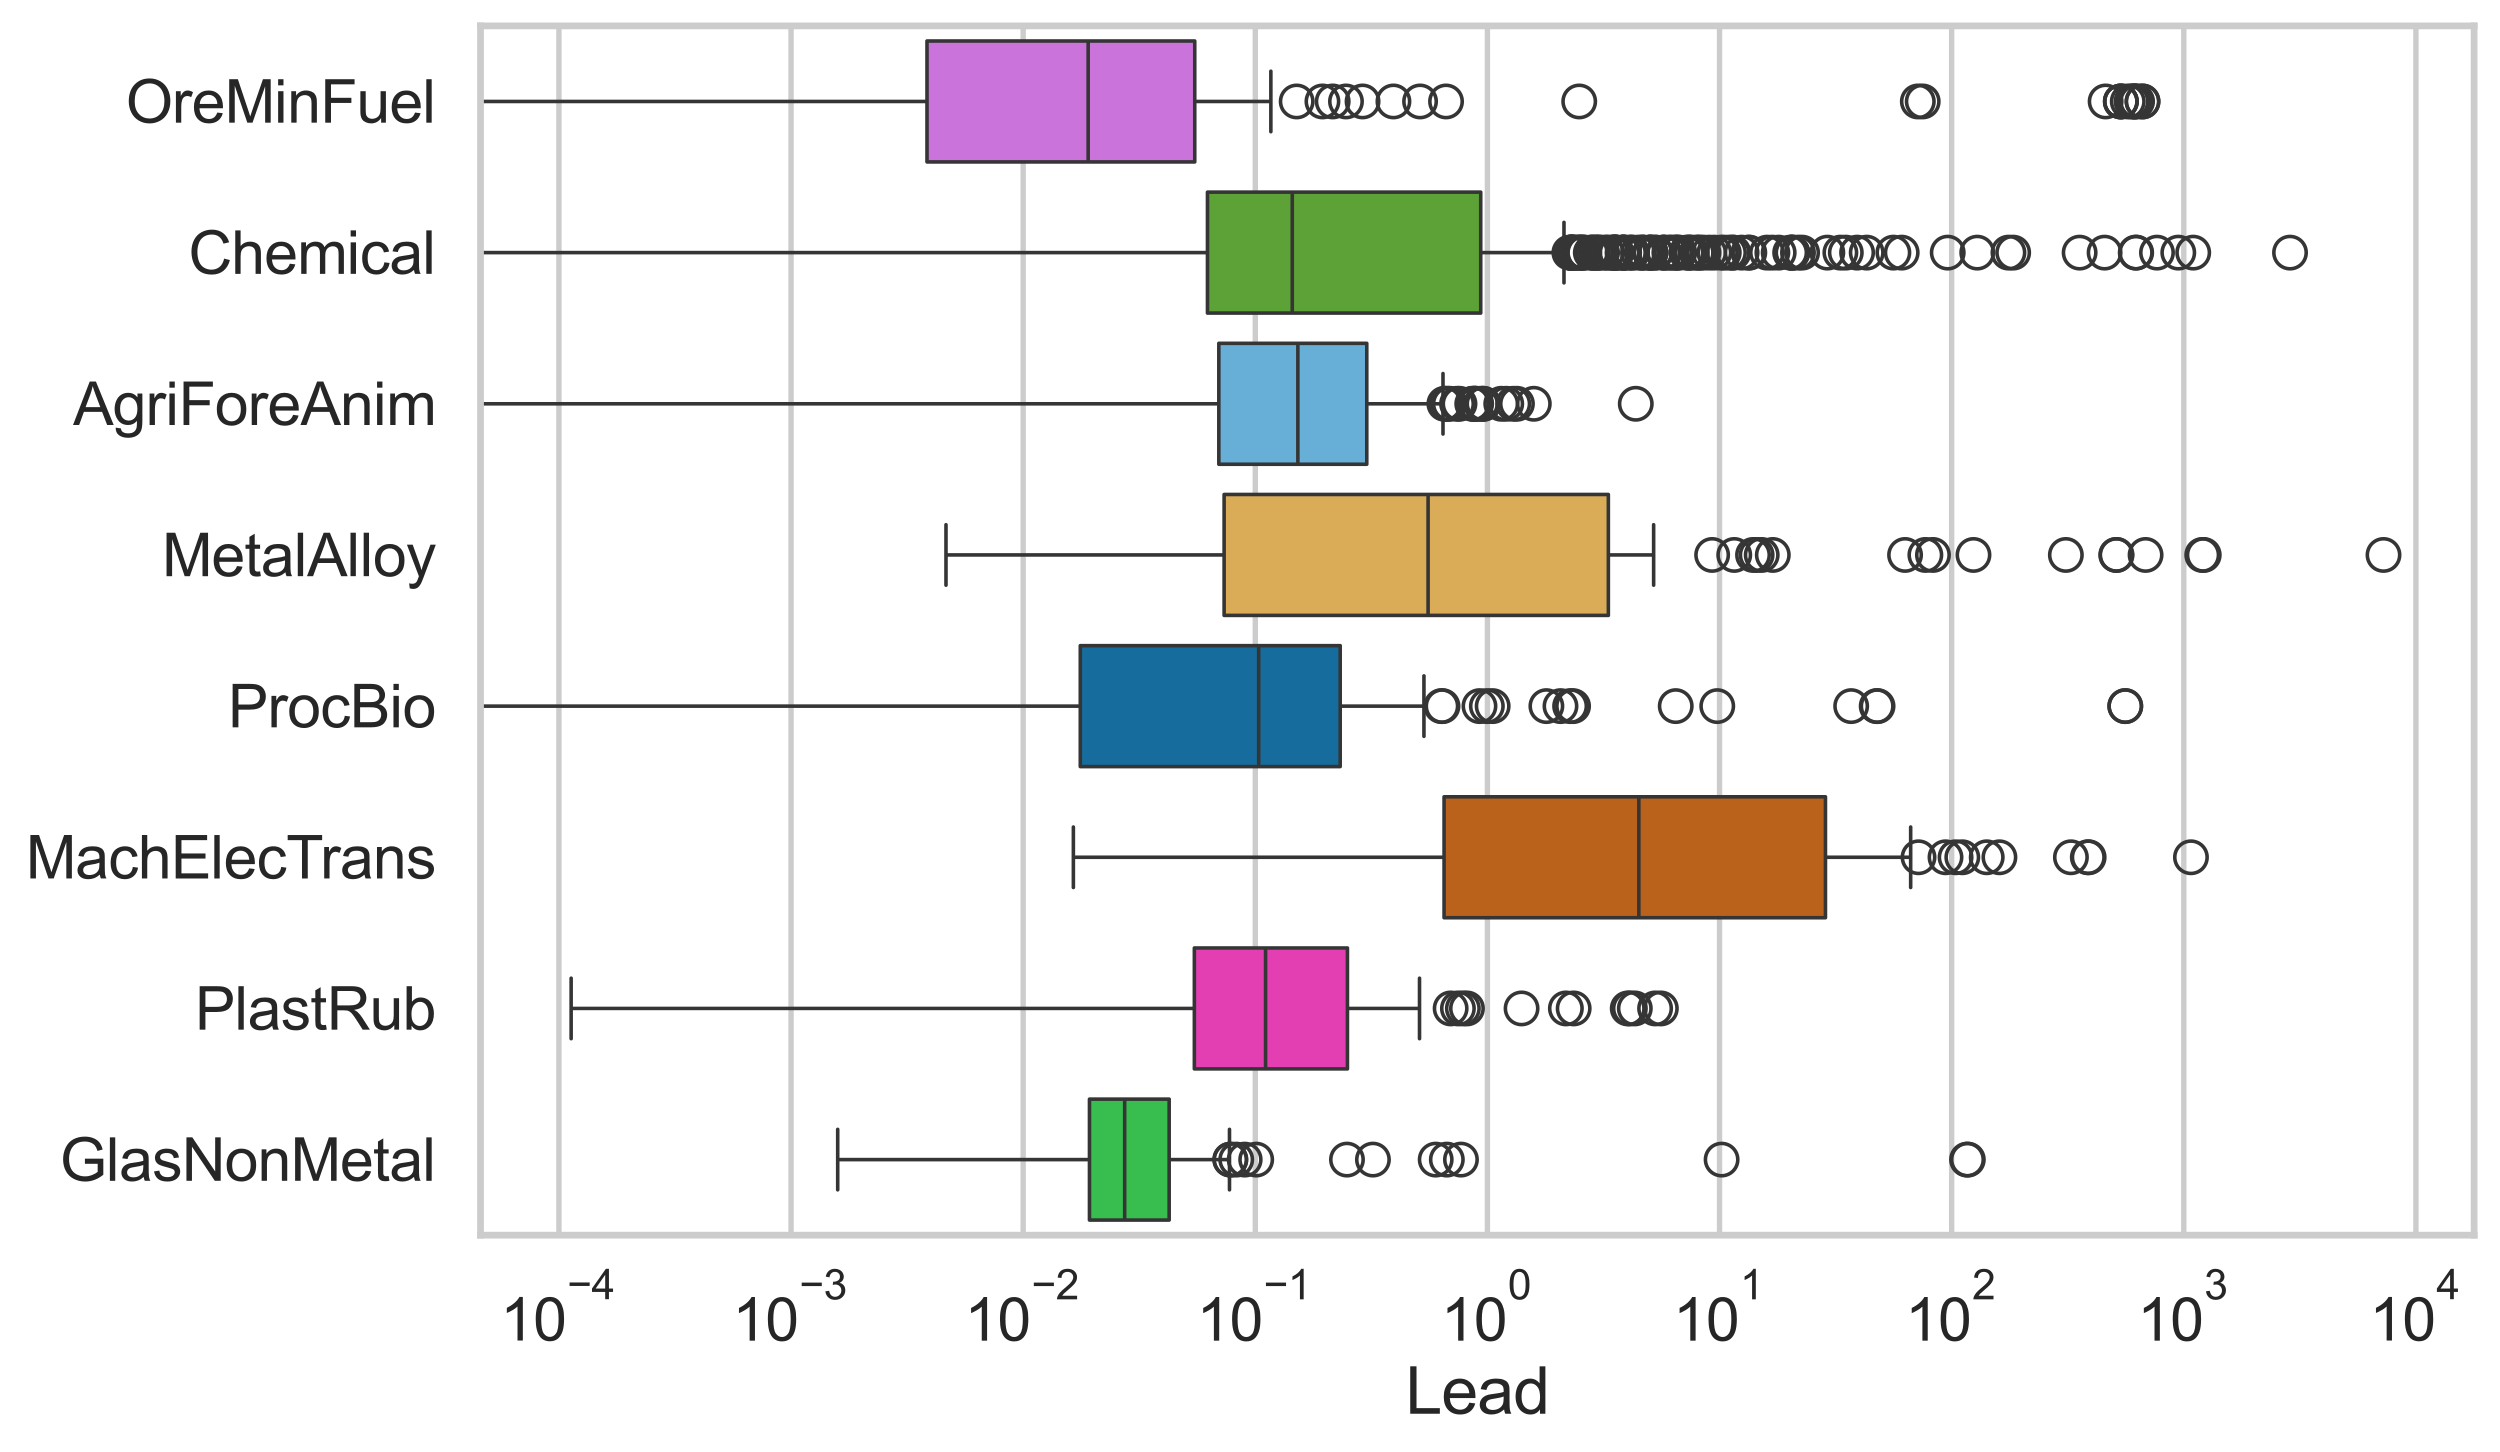 <?xml version="1.0" encoding="utf-8" standalone="no"?>
<!DOCTYPE svg PUBLIC "-//W3C//DTD SVG 1.1//EN"
  "http://www.w3.org/Graphics/SVG/1.1/DTD/svg11.dtd">
<svg xmlns:xlink="http://www.w3.org/1999/xlink" width="695.577pt" height="404.121pt" viewBox="0 0 695.577 404.121" xmlns="http://www.w3.org/2000/svg" version="1.1">
 <defs>
  <style type="text/css">*{stroke-linejoin: round; stroke-linecap: butt}</style>
 </defs>
 <g id="figure_1">
  <g id="patch_1">
   <path d="M 0 404.121 
L 695.577 404.121 
L 695.577 0 
L 0 0 
z
" style="fill: #ffffff"/>
  </g>
  <g id="axes_1">
   <g id="patch_2">
    <path d="M 133.697 343.665 
L 688.377 343.665 
L 688.377 7.2 
L 133.697 7.2 
z
" style="fill: #ffffff"/>
   </g>
   <g id="matplotlib.axis_1">
    <g id="xtick_1">
     <g id="line2d_1">
      <path d="M 155.511 343.665 
L 155.511 7.2 
" clip-path="url(#p7f3c390a58)" style="fill: none; stroke: #cccccc; stroke-width: 1.5; stroke-linecap: round"/>
     </g>
     <g id="text_1">
      <!-- $\mathdefault{10^{-4}}$ -->
      <g style="fill: #262626" transform="translate(139.176 373.015) scale(0.165 -0.165)">
       <defs>
        <path id="ArialMT-31" d="M 2384 0 
L 1822 0 
L 1822 3584 
Q 1619 3391 1289 3197 
Q 959 3003 697 2906 
L 697 3450 
Q 1169 3672 1522 3987 
Q 1875 4303 2022 4600 
L 2384 4600 
L 2384 0 
z
" transform="scale(0.016)"/>
        <path id="ArialMT-30" d="M 266 2259 
Q 266 3072 433 3567 
Q 600 4063 929 4331 
Q 1259 4600 1759 4600 
Q 2128 4600 2406 4451 
Q 2684 4303 2865 4023 
Q 3047 3744 3150 3342 
Q 3253 2941 3253 2259 
Q 3253 1453 3087 958 
Q 2922 463 2592 192 
Q 2263 -78 1759 -78 
Q 1097 -78 719 397 
Q 266 969 266 2259 
z
M 844 2259 
Q 844 1131 1108 757 
Q 1372 384 1759 384 
Q 2147 384 2411 759 
Q 2675 1134 2675 2259 
Q 2675 3391 2411 3762 
Q 2147 4134 1753 4134 
Q 1366 4134 1134 3806 
Q 844 3388 844 2259 
z
" transform="scale(0.016)"/>
        <path id="ArialMT-2212" d="M 3381 1997 
L 356 1997 
L 356 2522 
L 3381 2522 
L 3381 1997 
z
" transform="scale(0.016)"/>
        <path id="ArialMT-34" d="M 2069 0 
L 2069 1097 
L 81 1097 
L 81 1613 
L 2172 4581 
L 2631 4581 
L 2631 1613 
L 3250 1613 
L 3250 1097 
L 2631 1097 
L 2631 0 
L 2069 0 
z
M 2069 1613 
L 2069 3678 
L 634 1613 
L 2069 1613 
z
" transform="scale(0.016)"/>
       </defs>
       <use xlink:href="#ArialMT-31" transform="translate(0 0.202)"/>
       <use xlink:href="#ArialMT-30" transform="translate(55.615 0.202)"/>
       <use xlink:href="#ArialMT-2212" transform="translate(112.973 69.895) scale(0.7)"/>
       <use xlink:href="#ArialMT-34" transform="translate(153.852 69.895) scale(0.7)"/>
      </g>
     </g>
    </g>
    <g id="xtick_2">
     <g id="line2d_2">
      <path d="M 220.095 343.665 
L 220.095 7.2 
" clip-path="url(#p7f3c390a58)" style="fill: none; stroke: #cccccc; stroke-width: 1.5; stroke-linecap: round"/>
     </g>
     <g id="text_2">
      <!-- $\mathdefault{10^{-3}}$ -->
      <g style="fill: #262626" transform="translate(203.76 373.18) scale(0.165 -0.165)">
       <defs>
        <path id="ArialMT-33" d="M 269 1209 
L 831 1284 
Q 928 806 1161 595 
Q 1394 384 1728 384 
Q 2125 384 2398 659 
Q 2672 934 2672 1341 
Q 2672 1728 2419 1979 
Q 2166 2231 1775 2231 
Q 1616 2231 1378 2169 
L 1441 2663 
Q 1497 2656 1531 2656 
Q 1891 2656 2178 2843 
Q 2466 3031 2466 3422 
Q 2466 3731 2256 3934 
Q 2047 4138 1716 4138 
Q 1388 4138 1169 3931 
Q 950 3725 888 3313 
L 325 3413 
Q 428 3978 793 4289 
Q 1159 4600 1703 4600 
Q 2078 4600 2393 4439 
Q 2709 4278 2876 4000 
Q 3044 3722 3044 3409 
Q 3044 3113 2884 2869 
Q 2725 2625 2413 2481 
Q 2819 2388 3044 2092 
Q 3269 1797 3269 1353 
Q 3269 753 2831 336 
Q 2394 -81 1725 -81 
Q 1122 -81 723 278 
Q 325 638 269 1209 
z
" transform="scale(0.016)"/>
       </defs>
       <use xlink:href="#ArialMT-31" transform="translate(0 0.994)"/>
       <use xlink:href="#ArialMT-30" transform="translate(55.615 0.994)"/>
       <use xlink:href="#ArialMT-2212" transform="translate(112.973 70.688) scale(0.7)"/>
       <use xlink:href="#ArialMT-33" transform="translate(153.852 70.688) scale(0.7)"/>
      </g>
     </g>
    </g>
    <g id="xtick_3">
     <g id="line2d_3">
      <path d="M 284.678 343.665 
L 284.678 7.2 
" clip-path="url(#p7f3c390a58)" style="fill: none; stroke: #cccccc; stroke-width: 1.5; stroke-linecap: round"/>
     </g>
     <g id="text_3">
      <!-- $\mathdefault{10^{-2}}$ -->
      <g style="fill: #262626" transform="translate(268.343 373.18) scale(0.165 -0.165)">
       <defs>
        <path id="ArialMT-32" d="M 3222 541 
L 3222 0 
L 194 0 
Q 188 203 259 391 
Q 375 700 629 1000 
Q 884 1300 1366 1694 
Q 2113 2306 2375 2664 
Q 2638 3022 2638 3341 
Q 2638 3675 2398 3904 
Q 2159 4134 1775 4134 
Q 1369 4134 1125 3890 
Q 881 3647 878 3216 
L 300 3275 
Q 359 3922 746 4261 
Q 1134 4600 1788 4600 
Q 2447 4600 2831 4234 
Q 3216 3869 3216 3328 
Q 3216 3053 3103 2787 
Q 2991 2522 2730 2228 
Q 2469 1934 1863 1422 
Q 1356 997 1212 845 
Q 1069 694 975 541 
L 3222 541 
z
" transform="scale(0.016)"/>
       </defs>
       <use xlink:href="#ArialMT-31" transform="translate(0 0.994)"/>
       <use xlink:href="#ArialMT-30" transform="translate(55.615 0.994)"/>
       <use xlink:href="#ArialMT-2212" transform="translate(112.973 70.688) scale(0.7)"/>
       <use xlink:href="#ArialMT-32" transform="translate(153.852 70.688) scale(0.7)"/>
      </g>
     </g>
    </g>
    <g id="xtick_4">
     <g id="line2d_4">
      <path d="M 349.262 343.665 
L 349.262 7.2 
" clip-path="url(#p7f3c390a58)" style="fill: none; stroke: #cccccc; stroke-width: 1.5; stroke-linecap: round"/>
     </g>
     <g id="text_4">
      <!-- $\mathdefault{10^{-1}}$ -->
      <g style="fill: #262626" transform="translate(332.927 373.18) scale(0.165 -0.165)">
       <use xlink:href="#ArialMT-31" transform="translate(0 0.994)"/>
       <use xlink:href="#ArialMT-30" transform="translate(55.615 0.994)"/>
       <use xlink:href="#ArialMT-2212" transform="translate(112.973 70.688) scale(0.7)"/>
       <use xlink:href="#ArialMT-31" transform="translate(153.852 70.688) scale(0.7)"/>
      </g>
     </g>
    </g>
    <g id="xtick_5">
     <g id="line2d_5">
      <path d="M 413.845 343.665 
L 413.845 7.2 
" clip-path="url(#p7f3c390a58)" style="fill: none; stroke: #cccccc; stroke-width: 1.5; stroke-linecap: round"/>
     </g>
     <g id="text_5">
      <!-- $\mathdefault{10^{0}}$ -->
      <g style="fill: #262626" transform="translate(400.893 373.18) scale(0.165 -0.165)">
       <use xlink:href="#ArialMT-31" transform="translate(0 0.994)"/>
       <use xlink:href="#ArialMT-30" transform="translate(55.615 0.994)"/>
       <use xlink:href="#ArialMT-30" transform="translate(112.973 70.688) scale(0.7)"/>
      </g>
     </g>
    </g>
    <g id="xtick_6">
     <g id="line2d_6">
      <path d="M 478.429 343.665 
L 478.429 7.2 
" clip-path="url(#p7f3c390a58)" style="fill: none; stroke: #cccccc; stroke-width: 1.5; stroke-linecap: round"/>
     </g>
     <g id="text_6">
      <!-- $\mathdefault{10^{1}}$ -->
      <g style="fill: #262626" transform="translate(465.476 373.18) scale(0.165 -0.165)">
       <use xlink:href="#ArialMT-31" transform="translate(0 0.994)"/>
       <use xlink:href="#ArialMT-30" transform="translate(55.615 0.994)"/>
       <use xlink:href="#ArialMT-31" transform="translate(112.973 70.688) scale(0.7)"/>
      </g>
     </g>
    </g>
    <g id="xtick_7">
     <g id="line2d_7">
      <path d="M 543.013 343.665 
L 543.013 7.2 
" clip-path="url(#p7f3c390a58)" style="fill: none; stroke: #cccccc; stroke-width: 1.5; stroke-linecap: round"/>
     </g>
     <g id="text_7">
      <!-- $\mathdefault{10^{2}}$ -->
      <g style="fill: #262626" transform="translate(530.06 373.18) scale(0.165 -0.165)">
       <use xlink:href="#ArialMT-31" transform="translate(0 0.994)"/>
       <use xlink:href="#ArialMT-30" transform="translate(55.615 0.994)"/>
       <use xlink:href="#ArialMT-32" transform="translate(112.973 70.688) scale(0.7)"/>
      </g>
     </g>
    </g>
    <g id="xtick_8">
     <g id="line2d_8">
      <path d="M 607.596 343.665 
L 607.596 7.2 
" clip-path="url(#p7f3c390a58)" style="fill: none; stroke: #cccccc; stroke-width: 1.5; stroke-linecap: round"/>
     </g>
     <g id="text_8">
      <!-- $\mathdefault{10^{3}}$ -->
      <g style="fill: #262626" transform="translate(594.644 373.18) scale(0.165 -0.165)">
       <use xlink:href="#ArialMT-31" transform="translate(0 0.994)"/>
       <use xlink:href="#ArialMT-30" transform="translate(55.615 0.994)"/>
       <use xlink:href="#ArialMT-33" transform="translate(112.973 70.688) scale(0.7)"/>
      </g>
     </g>
    </g>
    <g id="xtick_9">
     <g id="line2d_9">
      <path d="M 672.18 343.665 
L 672.18 7.2 
" clip-path="url(#p7f3c390a58)" style="fill: none; stroke: #cccccc; stroke-width: 1.5; stroke-linecap: round"/>
     </g>
     <g id="text_9">
      <!-- $\mathdefault{10^{4}}$ -->
      <g style="fill: #262626" transform="translate(659.227 373.015) scale(0.165 -0.165)">
       <use xlink:href="#ArialMT-31" transform="translate(0 0.202)"/>
       <use xlink:href="#ArialMT-30" transform="translate(55.615 0.202)"/>
       <use xlink:href="#ArialMT-34" transform="translate(112.973 69.895) scale(0.7)"/>
      </g>
     </g>
    </g>
    <g id="xtick_10"/>
    <g id="xtick_11"/>
    <g id="xtick_12"/>
    <g id="xtick_13"/>
    <g id="xtick_14"/>
    <g id="xtick_15"/>
    <g id="xtick_16"/>
    <g id="xtick_17"/>
    <g id="xtick_18"/>
    <g id="xtick_19"/>
    <g id="xtick_20"/>
    <g id="xtick_21"/>
    <g id="xtick_22"/>
    <g id="xtick_23"/>
    <g id="xtick_24"/>
    <g id="xtick_25"/>
    <g id="xtick_26"/>
    <g id="xtick_27"/>
    <g id="xtick_28"/>
    <g id="xtick_29"/>
    <g id="xtick_30"/>
    <g id="xtick_31"/>
    <g id="xtick_32"/>
    <g id="xtick_33"/>
    <g id="xtick_34"/>
    <g id="xtick_35"/>
    <g id="xtick_36"/>
    <g id="xtick_37"/>
    <g id="xtick_38"/>
    <g id="xtick_39"/>
    <g id="xtick_40"/>
    <g id="xtick_41"/>
    <g id="xtick_42"/>
    <g id="xtick_43"/>
    <g id="xtick_44"/>
    <g id="xtick_45"/>
    <g id="xtick_46"/>
    <g id="xtick_47"/>
    <g id="xtick_48"/>
    <g id="xtick_49"/>
    <g id="xtick_50"/>
    <g id="xtick_51"/>
    <g id="xtick_52"/>
    <g id="xtick_53"/>
    <g id="xtick_54"/>
    <g id="xtick_55"/>
    <g id="xtick_56"/>
    <g id="xtick_57"/>
    <g id="xtick_58"/>
    <g id="xtick_59"/>
    <g id="xtick_60"/>
    <g id="xtick_61"/>
    <g id="xtick_62"/>
    <g id="xtick_63"/>
    <g id="xtick_64"/>
    <g id="xtick_65"/>
    <g id="xtick_66"/>
    <g id="xtick_67"/>
    <g id="xtick_68"/>
    <g id="xtick_69"/>
    <g id="xtick_70"/>
    <g id="xtick_71"/>
    <g id="xtick_72"/>
    <g id="xtick_73"/>
    <g id="xtick_74"/>
    <g id="xtick_75"/>
    <g id="xtick_76"/>
    <g id="xtick_77"/>
    <g id="xtick_78"/>
    <g id="text_10">
     <!-- Lead -->
     <g style="fill: #262626" transform="translate(391.018 393.344) scale(0.18 -0.18)">
      <defs>
       <path id="ArialMT-4c" d="M 469 0 
L 469 4581 
L 1075 4581 
L 1075 541 
L 3331 541 
L 3331 0 
L 469 0 
z
" transform="scale(0.016)"/>
       <path id="ArialMT-65" d="M 2694 1069 
L 3275 997 
Q 3138 488 2766 206 
Q 2394 -75 1816 -75 
Q 1088 -75 661 373 
Q 234 822 234 1631 
Q 234 2469 665 2931 
Q 1097 3394 1784 3394 
Q 2450 3394 2872 2941 
Q 3294 2488 3294 1666 
Q 3294 1616 3291 1516 
L 816 1516 
Q 847 969 1125 678 
Q 1403 388 1819 388 
Q 2128 388 2347 550 
Q 2566 713 2694 1069 
z
M 847 1978 
L 2700 1978 
Q 2663 2397 2488 2606 
Q 2219 2931 1791 2931 
Q 1403 2931 1139 2672 
Q 875 2413 847 1978 
z
" transform="scale(0.016)"/>
       <path id="ArialMT-61" d="M 2588 409 
Q 2275 144 1986 34 
Q 1697 -75 1366 -75 
Q 819 -75 525 192 
Q 231 459 231 875 
Q 231 1119 342 1320 
Q 453 1522 633 1644 
Q 813 1766 1038 1828 
Q 1203 1872 1538 1913 
Q 2219 1994 2541 2106 
Q 2544 2222 2544 2253 
Q 2544 2597 2384 2738 
Q 2169 2928 1744 2928 
Q 1347 2928 1158 2789 
Q 969 2650 878 2297 
L 328 2372 
Q 403 2725 575 2942 
Q 747 3159 1072 3276 
Q 1397 3394 1825 3394 
Q 2250 3394 2515 3294 
Q 2781 3194 2906 3042 
Q 3031 2891 3081 2659 
Q 3109 2516 3109 2141 
L 3109 1391 
Q 3109 606 3145 398 
Q 3181 191 3288 0 
L 2700 0 
Q 2613 175 2588 409 
z
M 2541 1666 
Q 2234 1541 1622 1453 
Q 1275 1403 1131 1340 
Q 988 1278 909 1158 
Q 831 1038 831 891 
Q 831 666 1001 516 
Q 1172 366 1500 366 
Q 1825 366 2078 508 
Q 2331 650 2450 897 
Q 2541 1088 2541 1459 
L 2541 1666 
z
" transform="scale(0.016)"/>
       <path id="ArialMT-64" d="M 2575 0 
L 2575 419 
Q 2259 -75 1647 -75 
Q 1250 -75 917 144 
Q 584 363 401 755 
Q 219 1147 219 1656 
Q 219 2153 384 2558 
Q 550 2963 881 3178 
Q 1213 3394 1622 3394 
Q 1922 3394 2156 3267 
Q 2391 3141 2538 2938 
L 2538 4581 
L 3097 4581 
L 3097 0 
L 2575 0 
z
M 797 1656 
Q 797 1019 1065 703 
Q 1334 388 1700 388 
Q 2069 388 2326 689 
Q 2584 991 2584 1609 
Q 2584 2291 2321 2609 
Q 2059 2928 1675 2928 
Q 1300 2928 1048 2622 
Q 797 2316 797 1656 
z
" transform="scale(0.016)"/>
      </defs>
      <use xlink:href="#ArialMT-4c"/>
      <use xlink:href="#ArialMT-65" transform="translate(55.615 0)"/>
      <use xlink:href="#ArialMT-61" transform="translate(111.23 0)"/>
      <use xlink:href="#ArialMT-64" transform="translate(166.846 0)"/>
     </g>
    </g>
   </g>
   <g id="matplotlib.axis_2">
    <g id="ytick_1">
     <g id="text_11">
      <!-- OreMinFuel -->
      <g style="fill: #262626" transform="translate(35.013 34.134) scale(0.165 -0.165)">
       <defs>
        <path id="ArialMT-4f" d="M 309 2231 
Q 309 3372 921 4017 
Q 1534 4663 2503 4663 
Q 3138 4663 3647 4359 
Q 4156 4056 4423 3514 
Q 4691 2972 4691 2284 
Q 4691 1588 4409 1038 
Q 4128 488 3612 205 
Q 3097 -78 2500 -78 
Q 1853 -78 1343 234 
Q 834 547 571 1087 
Q 309 1628 309 2231 
z
M 934 2222 
Q 934 1394 1379 917 
Q 1825 441 2497 441 
Q 3181 441 3623 922 
Q 4066 1403 4066 2288 
Q 4066 2847 3877 3264 
Q 3688 3681 3323 3911 
Q 2959 4141 2506 4141 
Q 1863 4141 1398 3698 
Q 934 3256 934 2222 
z
" transform="scale(0.016)"/>
        <path id="ArialMT-72" d="M 416 0 
L 416 3319 
L 922 3319 
L 922 2816 
Q 1116 3169 1280 3281 
Q 1444 3394 1641 3394 
Q 1925 3394 2219 3213 
L 2025 2691 
Q 1819 2813 1613 2813 
Q 1428 2813 1281 2702 
Q 1134 2591 1072 2394 
Q 978 2094 978 1738 
L 978 0 
L 416 0 
z
" transform="scale(0.016)"/>
        <path id="ArialMT-4d" d="M 475 0 
L 475 4581 
L 1388 4581 
L 2472 1338 
Q 2622 884 2691 659 
Q 2769 909 2934 1394 
L 4031 4581 
L 4847 4581 
L 4847 0 
L 4263 0 
L 4263 3834 
L 2931 0 
L 2384 0 
L 1059 3900 
L 1059 0 
L 475 0 
z
" transform="scale(0.016)"/>
        <path id="ArialMT-69" d="M 425 3934 
L 425 4581 
L 988 4581 
L 988 3934 
L 425 3934 
z
M 425 0 
L 425 3319 
L 988 3319 
L 988 0 
L 425 0 
z
" transform="scale(0.016)"/>
        <path id="ArialMT-6e" d="M 422 0 
L 422 3319 
L 928 3319 
L 928 2847 
Q 1294 3394 1984 3394 
Q 2284 3394 2536 3286 
Q 2788 3178 2913 3003 
Q 3038 2828 3088 2588 
Q 3119 2431 3119 2041 
L 3119 0 
L 2556 0 
L 2556 2019 
Q 2556 2363 2490 2533 
Q 2425 2703 2258 2804 
Q 2091 2906 1866 2906 
Q 1506 2906 1245 2678 
Q 984 2450 984 1813 
L 984 0 
L 422 0 
z
" transform="scale(0.016)"/>
        <path id="ArialMT-46" d="M 525 0 
L 525 4581 
L 3616 4581 
L 3616 4041 
L 1131 4041 
L 1131 2622 
L 3281 2622 
L 3281 2081 
L 1131 2081 
L 1131 0 
L 525 0 
z
" transform="scale(0.016)"/>
        <path id="ArialMT-75" d="M 2597 0 
L 2597 488 
Q 2209 -75 1544 -75 
Q 1250 -75 995 37 
Q 741 150 617 320 
Q 494 491 444 738 
Q 409 903 409 1263 
L 409 3319 
L 972 3319 
L 972 1478 
Q 972 1038 1006 884 
Q 1059 663 1231 536 
Q 1403 409 1656 409 
Q 1909 409 2131 539 
Q 2353 669 2445 892 
Q 2538 1116 2538 1541 
L 2538 3319 
L 3100 3319 
L 3100 0 
L 2597 0 
z
" transform="scale(0.016)"/>
        <path id="ArialMT-6c" d="M 409 0 
L 409 4581 
L 972 4581 
L 972 0 
L 409 0 
z
" transform="scale(0.016)"/>
       </defs>
       <use xlink:href="#ArialMT-4f"/>
       <use xlink:href="#ArialMT-72" transform="translate(77.783 0)"/>
       <use xlink:href="#ArialMT-65" transform="translate(111.084 0)"/>
       <use xlink:href="#ArialMT-4d" transform="translate(166.699 0)"/>
       <use xlink:href="#ArialMT-69" transform="translate(250 0)"/>
       <use xlink:href="#ArialMT-6e" transform="translate(272.217 0)"/>
       <use xlink:href="#ArialMT-46" transform="translate(327.832 0)"/>
       <use xlink:href="#ArialMT-75" transform="translate(388.916 0)"/>
       <use xlink:href="#ArialMT-65" transform="translate(444.531 0)"/>
       <use xlink:href="#ArialMT-6c" transform="translate(500.146 0)"/>
      </g>
     </g>
    </g>
    <g id="ytick_2">
     <g id="text_12">
      <!-- Chemical -->
      <g style="fill: #262626" transform="translate(52.428 76.192) scale(0.165 -0.165)">
       <defs>
        <path id="ArialMT-43" d="M 3763 1606 
L 4369 1453 
Q 4178 706 3683 314 
Q 3188 -78 2472 -78 
Q 1731 -78 1267 223 
Q 803 525 561 1097 
Q 319 1669 319 2325 
Q 319 3041 592 3573 
Q 866 4106 1370 4382 
Q 1875 4659 2481 4659 
Q 3169 4659 3637 4309 
Q 4106 3959 4291 3325 
L 3694 3184 
Q 3534 3684 3231 3912 
Q 2928 4141 2469 4141 
Q 1941 4141 1586 3887 
Q 1231 3634 1087 3207 
Q 944 2781 944 2328 
Q 944 1744 1114 1308 
Q 1284 872 1643 656 
Q 2003 441 2422 441 
Q 2931 441 3284 734 
Q 3638 1028 3763 1606 
z
" transform="scale(0.016)"/>
        <path id="ArialMT-68" d="M 422 0 
L 422 4581 
L 984 4581 
L 984 2938 
Q 1378 3394 1978 3394 
Q 2347 3394 2619 3248 
Q 2891 3103 3008 2847 
Q 3125 2591 3125 2103 
L 3125 0 
L 2563 0 
L 2563 2103 
Q 2563 2525 2380 2717 
Q 2197 2909 1863 2909 
Q 1613 2909 1392 2779 
Q 1172 2650 1078 2428 
Q 984 2206 984 1816 
L 984 0 
L 422 0 
z
" transform="scale(0.016)"/>
        <path id="ArialMT-6d" d="M 422 0 
L 422 3319 
L 925 3319 
L 925 2853 
Q 1081 3097 1340 3245 
Q 1600 3394 1931 3394 
Q 2300 3394 2536 3241 
Q 2772 3088 2869 2813 
Q 3263 3394 3894 3394 
Q 4388 3394 4653 3120 
Q 4919 2847 4919 2278 
L 4919 0 
L 4359 0 
L 4359 2091 
Q 4359 2428 4304 2576 
Q 4250 2725 4106 2815 
Q 3963 2906 3769 2906 
Q 3419 2906 3187 2673 
Q 2956 2441 2956 1928 
L 2956 0 
L 2394 0 
L 2394 2156 
Q 2394 2531 2256 2718 
Q 2119 2906 1806 2906 
Q 1569 2906 1367 2781 
Q 1166 2656 1075 2415 
Q 984 2175 984 1722 
L 984 0 
L 422 0 
z
" transform="scale(0.016)"/>
        <path id="ArialMT-63" d="M 2588 1216 
L 3141 1144 
Q 3050 572 2676 248 
Q 2303 -75 1759 -75 
Q 1078 -75 664 370 
Q 250 816 250 1647 
Q 250 2184 428 2587 
Q 606 2991 970 3192 
Q 1334 3394 1763 3394 
Q 2303 3394 2647 3120 
Q 2991 2847 3088 2344 
L 2541 2259 
Q 2463 2594 2264 2762 
Q 2066 2931 1784 2931 
Q 1359 2931 1093 2626 
Q 828 2322 828 1663 
Q 828 994 1084 691 
Q 1341 388 1753 388 
Q 2084 388 2306 591 
Q 2528 794 2588 1216 
z
" transform="scale(0.016)"/>
       </defs>
       <use xlink:href="#ArialMT-43"/>
       <use xlink:href="#ArialMT-68" transform="translate(72.217 0)"/>
       <use xlink:href="#ArialMT-65" transform="translate(127.832 0)"/>
       <use xlink:href="#ArialMT-6d" transform="translate(183.447 0)"/>
       <use xlink:href="#ArialMT-69" transform="translate(266.748 0)"/>
       <use xlink:href="#ArialMT-63" transform="translate(288.965 0)"/>
       <use xlink:href="#ArialMT-61" transform="translate(338.965 0)"/>
       <use xlink:href="#ArialMT-6c" transform="translate(394.58 0)"/>
      </g>
     </g>
    </g>
    <g id="ytick_3">
     <g id="text_13">
      <!-- AgriForeAnim -->
      <g style="fill: #262626" transform="translate(20.341 118.25) scale(0.165 -0.165)">
       <defs>
        <path id="ArialMT-41" d="M -9 0 
L 1750 4581 
L 2403 4581 
L 4278 0 
L 3588 0 
L 3053 1388 
L 1138 1388 
L 634 0 
L -9 0 
z
M 1313 1881 
L 2866 1881 
L 2388 3150 
Q 2169 3728 2063 4100 
Q 1975 3659 1816 3225 
L 1313 1881 
z
" transform="scale(0.016)"/>
        <path id="ArialMT-67" d="M 319 -275 
L 866 -356 
Q 900 -609 1056 -725 
Q 1266 -881 1628 -881 
Q 2019 -881 2231 -725 
Q 2444 -569 2519 -288 
Q 2563 -116 2559 434 
Q 2191 0 1641 0 
Q 956 0 581 494 
Q 206 988 206 1678 
Q 206 2153 378 2554 
Q 550 2956 876 3175 
Q 1203 3394 1644 3394 
Q 2231 3394 2613 2919 
L 2613 3319 
L 3131 3319 
L 3131 450 
Q 3131 -325 2973 -648 
Q 2816 -972 2473 -1159 
Q 2131 -1347 1631 -1347 
Q 1038 -1347 672 -1080 
Q 306 -813 319 -275 
z
M 784 1719 
Q 784 1066 1043 766 
Q 1303 466 1694 466 
Q 2081 466 2343 764 
Q 2606 1063 2606 1700 
Q 2606 2309 2336 2618 
Q 2066 2928 1684 2928 
Q 1309 2928 1046 2623 
Q 784 2319 784 1719 
z
" transform="scale(0.016)"/>
        <path id="ArialMT-6f" d="M 213 1659 
Q 213 2581 725 3025 
Q 1153 3394 1769 3394 
Q 2453 3394 2887 2945 
Q 3322 2497 3322 1706 
Q 3322 1066 3130 698 
Q 2938 331 2570 128 
Q 2203 -75 1769 -75 
Q 1072 -75 642 372 
Q 213 819 213 1659 
z
M 791 1659 
Q 791 1022 1069 705 
Q 1347 388 1769 388 
Q 2188 388 2466 706 
Q 2744 1025 2744 1678 
Q 2744 2294 2464 2611 
Q 2184 2928 1769 2928 
Q 1347 2928 1069 2612 
Q 791 2297 791 1659 
z
" transform="scale(0.016)"/>
       </defs>
       <use xlink:href="#ArialMT-41"/>
       <use xlink:href="#ArialMT-67" transform="translate(66.699 0)"/>
       <use xlink:href="#ArialMT-72" transform="translate(122.314 0)"/>
       <use xlink:href="#ArialMT-69" transform="translate(155.615 0)"/>
       <use xlink:href="#ArialMT-46" transform="translate(177.832 0)"/>
       <use xlink:href="#ArialMT-6f" transform="translate(238.916 0)"/>
       <use xlink:href="#ArialMT-72" transform="translate(294.531 0)"/>
       <use xlink:href="#ArialMT-65" transform="translate(327.832 0)"/>
       <use xlink:href="#ArialMT-41" transform="translate(383.447 0)"/>
       <use xlink:href="#ArialMT-6e" transform="translate(450.146 0)"/>
       <use xlink:href="#ArialMT-69" transform="translate(505.762 0)"/>
       <use xlink:href="#ArialMT-6d" transform="translate(527.979 0)"/>
      </g>
     </g>
    </g>
    <g id="ytick_4">
     <g id="text_14">
      <!-- MetalAlloy -->
      <g style="fill: #262626" transform="translate(45.088 160.308) scale(0.165 -0.165)">
       <defs>
        <path id="ArialMT-74" d="M 1650 503 
L 1731 6 
Q 1494 -44 1306 -44 
Q 1000 -44 831 53 
Q 663 150 594 308 
Q 525 466 525 972 
L 525 2881 
L 113 2881 
L 113 3319 
L 525 3319 
L 525 4141 
L 1084 4478 
L 1084 3319 
L 1650 3319 
L 1650 2881 
L 1084 2881 
L 1084 941 
Q 1084 700 1114 631 
Q 1144 563 1211 522 
Q 1278 481 1403 481 
Q 1497 481 1650 503 
z
" transform="scale(0.016)"/>
        <path id="ArialMT-79" d="M 397 -1278 
L 334 -750 
Q 519 -800 656 -800 
Q 844 -800 956 -737 
Q 1069 -675 1141 -563 
Q 1194 -478 1313 -144 
Q 1328 -97 1363 -6 
L 103 3319 
L 709 3319 
L 1400 1397 
Q 1534 1031 1641 628 
Q 1738 1016 1872 1384 
L 2581 3319 
L 3144 3319 
L 1881 -56 
Q 1678 -603 1566 -809 
Q 1416 -1088 1222 -1217 
Q 1028 -1347 759 -1347 
Q 597 -1347 397 -1278 
z
" transform="scale(0.016)"/>
       </defs>
       <use xlink:href="#ArialMT-4d"/>
       <use xlink:href="#ArialMT-65" transform="translate(83.301 0)"/>
       <use xlink:href="#ArialMT-74" transform="translate(138.916 0)"/>
       <use xlink:href="#ArialMT-61" transform="translate(166.699 0)"/>
       <use xlink:href="#ArialMT-6c" transform="translate(222.314 0)"/>
       <use xlink:href="#ArialMT-41" transform="translate(244.531 0)"/>
       <use xlink:href="#ArialMT-6c" transform="translate(311.23 0)"/>
       <use xlink:href="#ArialMT-6c" transform="translate(333.447 0)"/>
       <use xlink:href="#ArialMT-6f" transform="translate(355.664 0)"/>
       <use xlink:href="#ArialMT-79" transform="translate(411.279 0)"/>
      </g>
     </g>
    </g>
    <g id="ytick_5">
     <g id="text_15">
      <!-- ProcBio -->
      <g style="fill: #262626" transform="translate(63.424 202.366) scale(0.165 -0.165)">
       <defs>
        <path id="ArialMT-50" d="M 494 0 
L 494 4581 
L 2222 4581 
Q 2678 4581 2919 4538 
Q 3256 4481 3484 4323 
Q 3713 4166 3852 3881 
Q 3991 3597 3991 3256 
Q 3991 2672 3619 2267 
Q 3247 1863 2275 1863 
L 1100 1863 
L 1100 0 
L 494 0 
z
M 1100 2403 
L 2284 2403 
Q 2872 2403 3119 2622 
Q 3366 2841 3366 3238 
Q 3366 3525 3220 3729 
Q 3075 3934 2838 4000 
Q 2684 4041 2272 4041 
L 1100 4041 
L 1100 2403 
z
" transform="scale(0.016)"/>
        <path id="ArialMT-42" d="M 469 0 
L 469 4581 
L 2188 4581 
Q 2713 4581 3030 4442 
Q 3347 4303 3526 4014 
Q 3706 3725 3706 3409 
Q 3706 3116 3547 2856 
Q 3388 2597 3066 2438 
Q 3481 2316 3704 2022 
Q 3928 1728 3928 1328 
Q 3928 1006 3792 729 
Q 3656 453 3456 303 
Q 3256 153 2954 76 
Q 2653 0 2216 0 
L 469 0 
z
M 1075 2656 
L 2066 2656 
Q 2469 2656 2644 2709 
Q 2875 2778 2992 2937 
Q 3109 3097 3109 3338 
Q 3109 3566 3000 3739 
Q 2891 3913 2687 3977 
Q 2484 4041 1991 4041 
L 1075 4041 
L 1075 2656 
z
M 1075 541 
L 2216 541 
Q 2509 541 2628 563 
Q 2838 600 2978 687 
Q 3119 775 3209 942 
Q 3300 1109 3300 1328 
Q 3300 1584 3169 1773 
Q 3038 1963 2805 2039 
Q 2572 2116 2134 2116 
L 1075 2116 
L 1075 541 
z
" transform="scale(0.016)"/>
       </defs>
       <use xlink:href="#ArialMT-50"/>
       <use xlink:href="#ArialMT-72" transform="translate(66.699 0)"/>
       <use xlink:href="#ArialMT-6f" transform="translate(100 0)"/>
       <use xlink:href="#ArialMT-63" transform="translate(155.615 0)"/>
       <use xlink:href="#ArialMT-42" transform="translate(205.615 0)"/>
       <use xlink:href="#ArialMT-69" transform="translate(272.314 0)"/>
       <use xlink:href="#ArialMT-6f" transform="translate(294.531 0)"/>
      </g>
     </g>
    </g>
    <g id="ytick_6">
     <g id="text_16">
      <!-- MachElecTrans -->
      <g style="fill: #262626" transform="translate(7.2 244.425) scale(0.165 -0.165)">
       <defs>
        <path id="ArialMT-45" d="M 506 0 
L 506 4581 
L 3819 4581 
L 3819 4041 
L 1113 4041 
L 1113 2638 
L 3647 2638 
L 3647 2100 
L 1113 2100 
L 1113 541 
L 3925 541 
L 3925 0 
L 506 0 
z
" transform="scale(0.016)"/>
        <path id="ArialMT-54" d="M 1659 0 
L 1659 4041 
L 150 4041 
L 150 4581 
L 3781 4581 
L 3781 4041 
L 2266 4041 
L 2266 0 
L 1659 0 
z
" transform="scale(0.016)"/>
        <path id="ArialMT-73" d="M 197 991 
L 753 1078 
Q 800 744 1014 566 
Q 1228 388 1613 388 
Q 2000 388 2187 545 
Q 2375 703 2375 916 
Q 2375 1106 2209 1216 
Q 2094 1291 1634 1406 
Q 1016 1563 777 1677 
Q 538 1791 414 1992 
Q 291 2194 291 2438 
Q 291 2659 392 2848 
Q 494 3038 669 3163 
Q 800 3259 1026 3326 
Q 1253 3394 1513 3394 
Q 1903 3394 2198 3281 
Q 2494 3169 2634 2976 
Q 2775 2784 2828 2463 
L 2278 2388 
Q 2241 2644 2061 2787 
Q 1881 2931 1553 2931 
Q 1166 2931 1000 2803 
Q 834 2675 834 2503 
Q 834 2394 903 2306 
Q 972 2216 1119 2156 
Q 1203 2125 1616 2013 
Q 2213 1853 2448 1751 
Q 2684 1650 2818 1456 
Q 2953 1263 2953 975 
Q 2953 694 2789 445 
Q 2625 197 2315 61 
Q 2006 -75 1616 -75 
Q 969 -75 630 194 
Q 291 463 197 991 
z
" transform="scale(0.016)"/>
       </defs>
       <use xlink:href="#ArialMT-4d"/>
       <use xlink:href="#ArialMT-61" transform="translate(83.301 0)"/>
       <use xlink:href="#ArialMT-63" transform="translate(138.916 0)"/>
       <use xlink:href="#ArialMT-68" transform="translate(188.916 0)"/>
       <use xlink:href="#ArialMT-45" transform="translate(244.531 0)"/>
       <use xlink:href="#ArialMT-6c" transform="translate(311.23 0)"/>
       <use xlink:href="#ArialMT-65" transform="translate(333.447 0)"/>
       <use xlink:href="#ArialMT-63" transform="translate(389.062 0)"/>
       <use xlink:href="#ArialMT-54" transform="translate(439.062 0)"/>
       <use xlink:href="#ArialMT-72" transform="translate(496.396 0)"/>
       <use xlink:href="#ArialMT-61" transform="translate(529.697 0)"/>
       <use xlink:href="#ArialMT-6e" transform="translate(585.312 0)"/>
       <use xlink:href="#ArialMT-73" transform="translate(640.928 0)"/>
      </g>
     </g>
    </g>
    <g id="ytick_7">
     <g id="text_17">
      <!-- PlastRub -->
      <g style="fill: #262626" transform="translate(54.248 286.483) scale(0.165 -0.165)">
       <defs>
        <path id="ArialMT-52" d="M 503 0 
L 503 4581 
L 2534 4581 
Q 3147 4581 3465 4457 
Q 3784 4334 3975 4021 
Q 4166 3709 4166 3331 
Q 4166 2844 3850 2509 
Q 3534 2175 2875 2084 
Q 3116 1969 3241 1856 
Q 3506 1613 3744 1247 
L 4541 0 
L 3778 0 
L 3172 953 
Q 2906 1366 2734 1584 
Q 2563 1803 2427 1890 
Q 2291 1978 2150 2013 
Q 2047 2034 1813 2034 
L 1109 2034 
L 1109 0 
L 503 0 
z
M 1109 2559 
L 2413 2559 
Q 2828 2559 3062 2645 
Q 3297 2731 3419 2920 
Q 3541 3109 3541 3331 
Q 3541 3656 3305 3865 
Q 3069 4075 2559 4075 
L 1109 4075 
L 1109 2559 
z
" transform="scale(0.016)"/>
        <path id="ArialMT-62" d="M 941 0 
L 419 0 
L 419 4581 
L 981 4581 
L 981 2947 
Q 1338 3394 1891 3394 
Q 2197 3394 2470 3270 
Q 2744 3147 2920 2923 
Q 3097 2700 3197 2384 
Q 3297 2069 3297 1709 
Q 3297 856 2875 390 
Q 2453 -75 1863 -75 
Q 1275 -75 941 416 
L 941 0 
z
M 934 1684 
Q 934 1088 1097 822 
Q 1363 388 1816 388 
Q 2184 388 2453 708 
Q 2722 1028 2722 1663 
Q 2722 2313 2464 2622 
Q 2206 2931 1841 2931 
Q 1472 2931 1203 2611 
Q 934 2291 934 1684 
z
" transform="scale(0.016)"/>
       </defs>
       <use xlink:href="#ArialMT-50"/>
       <use xlink:href="#ArialMT-6c" transform="translate(66.699 0)"/>
       <use xlink:href="#ArialMT-61" transform="translate(88.916 0)"/>
       <use xlink:href="#ArialMT-73" transform="translate(144.531 0)"/>
       <use xlink:href="#ArialMT-74" transform="translate(194.531 0)"/>
       <use xlink:href="#ArialMT-52" transform="translate(222.314 0)"/>
       <use xlink:href="#ArialMT-75" transform="translate(294.531 0)"/>
       <use xlink:href="#ArialMT-62" transform="translate(350.146 0)"/>
      </g>
     </g>
    </g>
    <g id="ytick_8">
     <g id="text_18">
      <!-- GlasNonMetal -->
      <g style="fill: #262626" transform="translate(16.659 328.541) scale(0.165 -0.165)">
       <defs>
        <path id="ArialMT-47" d="M 2638 1797 
L 2638 2334 
L 4578 2338 
L 4578 638 
Q 4131 281 3656 101 
Q 3181 -78 2681 -78 
Q 2006 -78 1454 211 
Q 903 500 622 1047 
Q 341 1594 341 2269 
Q 341 2938 620 3517 
Q 900 4097 1425 4378 
Q 1950 4659 2634 4659 
Q 3131 4659 3532 4498 
Q 3934 4338 4162 4050 
Q 4391 3763 4509 3300 
L 3963 3150 
Q 3859 3500 3706 3700 
Q 3553 3900 3268 4020 
Q 2984 4141 2638 4141 
Q 2222 4141 1919 4014 
Q 1616 3888 1430 3681 
Q 1244 3475 1141 3228 
Q 966 2803 966 2306 
Q 966 1694 1177 1281 
Q 1388 869 1791 669 
Q 2194 469 2647 469 
Q 3041 469 3416 620 
Q 3791 772 3984 944 
L 3984 1797 
L 2638 1797 
z
" transform="scale(0.016)"/>
        <path id="ArialMT-4e" d="M 488 0 
L 488 4581 
L 1109 4581 
L 3516 984 
L 3516 4581 
L 4097 4581 
L 4097 0 
L 3475 0 
L 1069 3600 
L 1069 0 
L 488 0 
z
" transform="scale(0.016)"/>
       </defs>
       <use xlink:href="#ArialMT-47"/>
       <use xlink:href="#ArialMT-6c" transform="translate(77.783 0)"/>
       <use xlink:href="#ArialMT-61" transform="translate(100 0)"/>
       <use xlink:href="#ArialMT-73" transform="translate(155.615 0)"/>
       <use xlink:href="#ArialMT-4e" transform="translate(205.615 0)"/>
       <use xlink:href="#ArialMT-6f" transform="translate(277.832 0)"/>
       <use xlink:href="#ArialMT-6e" transform="translate(333.447 0)"/>
       <use xlink:href="#ArialMT-4d" transform="translate(389.062 0)"/>
       <use xlink:href="#ArialMT-65" transform="translate(472.363 0)"/>
       <use xlink:href="#ArialMT-74" transform="translate(527.979 0)"/>
       <use xlink:href="#ArialMT-61" transform="translate(555.762 0)"/>
       <use xlink:href="#ArialMT-6c" transform="translate(611.377 0)"/>
      </g>
     </g>
    </g>
   </g>
   <g id="patch_3">
    <path d="M 257.919 11.406 
L 257.919 45.052 
L 332.415 45.052 
L 332.415 11.406 
L 257.919 11.406 
z
" clip-path="url(#p7f3c390a58)" style="fill: #ca74db; stroke: #353535; stroke-linejoin: miter"/>
   </g>
   <g id="line2d_10">
    <path d="M 257.919 28.229 
L -1 28.229 
" clip-path="url(#p7f3c390a58)" style="fill: none; stroke: #353535"/>
   </g>
   <g id="line2d_11">
    <path d="M 332.415 28.229 
L 353.592 28.229 
" clip-path="url(#p7f3c390a58)" style="fill: none; stroke: #353535"/>
   </g>
   <g id="line2d_12">
    <path clip-path="url(#p7f3c390a58)" style="fill: none; stroke: #353535; stroke-linecap: round"/>
   </g>
   <g id="line2d_13">
    <path d="M 353.592 19.817 
L 353.592 36.641 
" clip-path="url(#p7f3c390a58)" style="fill: none; stroke: #353535; stroke-linecap: round"/>
   </g>
   <g id="line2d_14">
    <defs>
     <path id="mccdf422b3c" d="M 0 4.5 
C 1.193 4.5 2.338 4.026 3.182 3.182 
C 4.026 2.338 4.5 1.193 4.5 0 
C 4.5 -1.193 4.026 -2.338 3.182 -3.182 
C 2.338 -4.026 1.193 -4.5 0 -4.5 
C -1.193 -4.5 -2.338 -4.026 -3.182 -3.182 
C -4.026 -2.338 -4.5 -1.193 -4.5 0 
C -4.5 1.193 -4.026 2.338 -3.182 3.182 
C -2.338 4.026 -1.193 4.5 0 4.5 
z
" style="stroke: #353535"/>
    </defs>
    <g clip-path="url(#p7f3c390a58)">
     <use xlink:href="#mccdf422b3c" x="590.058" y="28.229" style="fill-opacity: 0; stroke: #353535"/>
     <use xlink:href="#mccdf422b3c" x="592.009" y="28.229" style="fill-opacity: 0; stroke: #353535"/>
     <use xlink:href="#mccdf422b3c" x="593.782" y="28.229" style="fill-opacity: 0; stroke: #353535"/>
     <use xlink:href="#mccdf422b3c" x="370.794" y="28.229" style="fill-opacity: 0; stroke: #353535"/>
     <use xlink:href="#mccdf422b3c" x="387.698" y="28.229" style="fill-opacity: 0; stroke: #353535"/>
     <use xlink:href="#mccdf422b3c" x="585.849" y="28.229" style="fill-opacity: 0; stroke: #353535"/>
     <use xlink:href="#mccdf422b3c" x="593.782" y="28.229" style="fill-opacity: 0; stroke: #353535"/>
     <use xlink:href="#mccdf422b3c" x="367.943" y="28.229" style="fill-opacity: 0; stroke: #353535"/>
     <use xlink:href="#mccdf422b3c" x="402.333" y="28.229" style="fill-opacity: 0; stroke: #353535"/>
     <use xlink:href="#mccdf422b3c" x="593.059" y="28.229" style="fill-opacity: 0; stroke: #353535"/>
     <use xlink:href="#mccdf422b3c" x="379.107" y="28.229" style="fill-opacity: 0; stroke: #353535"/>
     <use xlink:href="#mccdf422b3c" x="596.117" y="28.229" style="fill-opacity: 0; stroke: #353535"/>
     <use xlink:href="#mccdf422b3c" x="395.108" y="28.229" style="fill-opacity: 0; stroke: #353535"/>
     <use xlink:href="#mccdf422b3c" x="596.117" y="28.229" style="fill-opacity: 0; stroke: #353535"/>
     <use xlink:href="#mccdf422b3c" x="360.778" y="28.229" style="fill-opacity: 0; stroke: #353535"/>
     <use xlink:href="#mccdf422b3c" x="439.388" y="28.229" style="fill-opacity: 0; stroke: #353535"/>
     <use xlink:href="#mccdf422b3c" x="593.994" y="28.229" style="fill-opacity: 0; stroke: #353535"/>
     <use xlink:href="#mccdf422b3c" x="374.493" y="28.229" style="fill-opacity: 0; stroke: #353535"/>
     <use xlink:href="#mccdf422b3c" x="534.957" y="28.229" style="fill-opacity: 0; stroke: #353535"/>
     <use xlink:href="#mccdf422b3c" x="590.108" y="28.229" style="fill-opacity: 0; stroke: #353535"/>
     <use xlink:href="#mccdf422b3c" x="533.598" y="28.229" style="fill-opacity: 0; stroke: #353535"/>
     <use xlink:href="#mccdf422b3c" x="594.61" y="28.229" style="fill-opacity: 0; stroke: #353535"/>
     <use xlink:href="#mccdf422b3c" x="590.094" y="28.229" style="fill-opacity: 0; stroke: #353535"/>
    </g>
   </g>
   <g id="patch_4">
    <path d="M 335.955 53.464 
L 335.955 87.11 
L 411.984 87.11 
L 411.984 53.464 
L 335.955 53.464 
z
" clip-path="url(#p7f3c390a58)" style="fill: #5ca236; stroke: #353535; stroke-linejoin: miter"/>
   </g>
   <g id="line2d_15">
    <path d="M 335.955 70.287 
L -1 70.287 
" clip-path="url(#p7f3c390a58)" style="fill: none; stroke: #353535"/>
   </g>
   <g id="line2d_16">
    <path d="M 411.984 70.287 
L 435.148 70.287 
" clip-path="url(#p7f3c390a58)" style="fill: none; stroke: #353535"/>
   </g>
   <g id="line2d_17">
    <path clip-path="url(#p7f3c390a58)" style="fill: none; stroke: #353535; stroke-linecap: round"/>
   </g>
   <g id="line2d_18">
    <path d="M 435.148 61.875 
L 435.148 78.699 
" clip-path="url(#p7f3c390a58)" style="fill: none; stroke: #353535; stroke-linecap: round"/>
   </g>
   <g id="line2d_19">
    <g clip-path="url(#p7f3c390a58)">
     <use xlink:href="#mccdf422b3c" x="437.588" y="70.287" style="fill-opacity: 0; stroke: #353535"/>
     <use xlink:href="#mccdf422b3c" x="600.138" y="70.287" style="fill-opacity: 0; stroke: #353535"/>
     <use xlink:href="#mccdf422b3c" x="464.469" y="70.287" style="fill-opacity: 0; stroke: #353535"/>
     <use xlink:href="#mccdf422b3c" x="447.105" y="70.287" style="fill-opacity: 0; stroke: #353535"/>
     <use xlink:href="#mccdf422b3c" x="467.235" y="70.287" style="fill-opacity: 0; stroke: #353535"/>
     <use xlink:href="#mccdf422b3c" x="486.715" y="70.287" style="fill-opacity: 0; stroke: #353535"/>
     <use xlink:href="#mccdf422b3c" x="472.076" y="70.287" style="fill-opacity: 0; stroke: #353535"/>
     <use xlink:href="#mccdf422b3c" x="516.702" y="70.287" style="fill-opacity: 0; stroke: #353535"/>
     <use xlink:href="#mccdf422b3c" x="558.814" y="70.287" style="fill-opacity: 0; stroke: #353535"/>
     <use xlink:href="#mccdf422b3c" x="498.563" y="70.287" style="fill-opacity: 0; stroke: #353535"/>
     <use xlink:href="#mccdf422b3c" x="462.74" y="70.287" style="fill-opacity: 0; stroke: #353535"/>
     <use xlink:href="#mccdf422b3c" x="478.767" y="70.287" style="fill-opacity: 0; stroke: #353535"/>
     <use xlink:href="#mccdf422b3c" x="451.74" y="70.287" style="fill-opacity: 0; stroke: #353535"/>
     <use xlink:href="#mccdf422b3c" x="459.239" y="70.287" style="fill-opacity: 0; stroke: #353535"/>
     <use xlink:href="#mccdf422b3c" x="494.881" y="70.287" style="fill-opacity: 0; stroke: #353535"/>
     <use xlink:href="#mccdf422b3c" x="448.521" y="70.287" style="fill-opacity: 0; stroke: #353535"/>
     <use xlink:href="#mccdf422b3c" x="578.618" y="70.287" style="fill-opacity: 0; stroke: #353535"/>
     <use xlink:href="#mccdf422b3c" x="513.558" y="70.287" style="fill-opacity: 0; stroke: #353535"/>
     <use xlink:href="#mccdf422b3c" x="451.447" y="70.287" style="fill-opacity: 0; stroke: #353535"/>
     <use xlink:href="#mccdf422b3c" x="438.003" y="70.287" style="fill-opacity: 0; stroke: #353535"/>
     <use xlink:href="#mccdf422b3c" x="449.45" y="70.287" style="fill-opacity: 0; stroke: #353535"/>
     <use xlink:href="#mccdf422b3c" x="437.115" y="70.287" style="fill-opacity: 0; stroke: #353535"/>
     <use xlink:href="#mccdf422b3c" x="470.695" y="70.287" style="fill-opacity: 0; stroke: #353535"/>
     <use xlink:href="#mccdf422b3c" x="453.22" y="70.287" style="fill-opacity: 0; stroke: #353535"/>
     <use xlink:href="#mccdf422b3c" x="500.254" y="70.287" style="fill-opacity: 0; stroke: #353535"/>
     <use xlink:href="#mccdf422b3c" x="440.302" y="70.287" style="fill-opacity: 0; stroke: #353535"/>
     <use xlink:href="#mccdf422b3c" x="472.436" y="70.287" style="fill-opacity: 0; stroke: #353535"/>
     <use xlink:href="#mccdf422b3c" x="459.112" y="70.287" style="fill-opacity: 0; stroke: #353535"/>
     <use xlink:href="#mccdf422b3c" x="443.122" y="70.287" style="fill-opacity: 0; stroke: #353535"/>
     <use xlink:href="#mccdf422b3c" x="439.533" y="70.287" style="fill-opacity: 0; stroke: #353535"/>
     <use xlink:href="#mccdf422b3c" x="449.632" y="70.287" style="fill-opacity: 0; stroke: #353535"/>
     <use xlink:href="#mccdf422b3c" x="462.942" y="70.287" style="fill-opacity: 0; stroke: #353535"/>
     <use xlink:href="#mccdf422b3c" x="445.751" y="70.287" style="fill-opacity: 0; stroke: #353535"/>
     <use xlink:href="#mccdf422b3c" x="451.889" y="70.287" style="fill-opacity: 0; stroke: #353535"/>
     <use xlink:href="#mccdf422b3c" x="493.129" y="70.287" style="fill-opacity: 0; stroke: #353535"/>
     <use xlink:href="#mccdf422b3c" x="444.104" y="70.287" style="fill-opacity: 0; stroke: #353535"/>
     <use xlink:href="#mccdf422b3c" x="444.738" y="70.287" style="fill-opacity: 0; stroke: #353535"/>
     <use xlink:href="#mccdf422b3c" x="637.157" y="70.287" style="fill-opacity: 0; stroke: #353535"/>
     <use xlink:href="#mccdf422b3c" x="469.228" y="70.287" style="fill-opacity: 0; stroke: #353535"/>
     <use xlink:href="#mccdf422b3c" x="436.652" y="70.287" style="fill-opacity: 0; stroke: #353535"/>
     <use xlink:href="#mccdf422b3c" x="473.034" y="70.287" style="fill-opacity: 0; stroke: #353535"/>
     <use xlink:href="#mccdf422b3c" x="594.225" y="70.287" style="fill-opacity: 0; stroke: #353535"/>
     <use xlink:href="#mccdf422b3c" x="457.415" y="70.287" style="fill-opacity: 0; stroke: #353535"/>
     <use xlink:href="#mccdf422b3c" x="473.959" y="70.287" style="fill-opacity: 0; stroke: #353535"/>
     <use xlink:href="#mccdf422b3c" x="440.793" y="70.287" style="fill-opacity: 0; stroke: #353535"/>
     <use xlink:href="#mccdf422b3c" x="501.397" y="70.287" style="fill-opacity: 0; stroke: #353535"/>
     <use xlink:href="#mccdf422b3c" x="466.382" y="70.287" style="fill-opacity: 0; stroke: #353535"/>
     <use xlink:href="#mccdf422b3c" x="449.507" y="70.287" style="fill-opacity: 0; stroke: #353535"/>
     <use xlink:href="#mccdf422b3c" x="460.538" y="70.287" style="fill-opacity: 0; stroke: #353535"/>
     <use xlink:href="#mccdf422b3c" x="466.679" y="70.287" style="fill-opacity: 0; stroke: #353535"/>
     <use xlink:href="#mccdf422b3c" x="437.3" y="70.287" style="fill-opacity: 0; stroke: #353535"/>
     <use xlink:href="#mccdf422b3c" x="451.808" y="70.287" style="fill-opacity: 0; stroke: #353535"/>
     <use xlink:href="#mccdf422b3c" x="447.043" y="70.287" style="fill-opacity: 0; stroke: #353535"/>
     <use xlink:href="#mccdf422b3c" x="508.421" y="70.287" style="fill-opacity: 0; stroke: #353535"/>
     <use xlink:href="#mccdf422b3c" x="455.736" y="70.287" style="fill-opacity: 0; stroke: #353535"/>
     <use xlink:href="#mccdf422b3c" x="482.295" y="70.287" style="fill-opacity: 0; stroke: #353535"/>
     <use xlink:href="#mccdf422b3c" x="451.536" y="70.287" style="fill-opacity: 0; stroke: #353535"/>
     <use xlink:href="#mccdf422b3c" x="482.043" y="70.287" style="fill-opacity: 0; stroke: #353535"/>
     <use xlink:href="#mccdf422b3c" x="448.843" y="70.287" style="fill-opacity: 0; stroke: #353535"/>
     <use xlink:href="#mccdf422b3c" x="541.915" y="70.287" style="fill-opacity: 0; stroke: #353535"/>
     <use xlink:href="#mccdf422b3c" x="498.723" y="70.287" style="fill-opacity: 0; stroke: #353535"/>
     <use xlink:href="#mccdf422b3c" x="560.126" y="70.287" style="fill-opacity: 0; stroke: #353535"/>
     <use xlink:href="#mccdf422b3c" x="594.352" y="70.287" style="fill-opacity: 0; stroke: #353535"/>
     <use xlink:href="#mccdf422b3c" x="439.587" y="70.287" style="fill-opacity: 0; stroke: #353535"/>
     <use xlink:href="#mccdf422b3c" x="444.035" y="70.287" style="fill-opacity: 0; stroke: #353535"/>
     <use xlink:href="#mccdf422b3c" x="498.08" y="70.287" style="fill-opacity: 0; stroke: #353535"/>
     <use xlink:href="#mccdf422b3c" x="437.268" y="70.287" style="fill-opacity: 0; stroke: #353535"/>
     <use xlink:href="#mccdf422b3c" x="438.136" y="70.287" style="fill-opacity: 0; stroke: #353535"/>
     <use xlink:href="#mccdf422b3c" x="438.986" y="70.287" style="fill-opacity: 0; stroke: #353535"/>
     <use xlink:href="#mccdf422b3c" x="457.001" y="70.287" style="fill-opacity: 0; stroke: #353535"/>
     <use xlink:href="#mccdf422b3c" x="476.996" y="70.287" style="fill-opacity: 0; stroke: #353535"/>
     <use xlink:href="#mccdf422b3c" x="519.377" y="70.287" style="fill-opacity: 0; stroke: #353535"/>
     <use xlink:href="#mccdf422b3c" x="440.661" y="70.287" style="fill-opacity: 0; stroke: #353535"/>
     <use xlink:href="#mccdf422b3c" x="465.992" y="70.287" style="fill-opacity: 0; stroke: #353535"/>
     <use xlink:href="#mccdf422b3c" x="585.565" y="70.287" style="fill-opacity: 0; stroke: #353535"/>
     <use xlink:href="#mccdf422b3c" x="498.612" y="70.287" style="fill-opacity: 0; stroke: #353535"/>
     <use xlink:href="#mccdf422b3c" x="464.878" y="70.287" style="fill-opacity: 0; stroke: #353535"/>
     <use xlink:href="#mccdf422b3c" x="529.105" y="70.287" style="fill-opacity: 0; stroke: #353535"/>
     <use xlink:href="#mccdf422b3c" x="443.057" y="70.287" style="fill-opacity: 0; stroke: #353535"/>
     <use xlink:href="#mccdf422b3c" x="454.098" y="70.287" style="fill-opacity: 0; stroke: #353535"/>
     <use xlink:href="#mccdf422b3c" x="439.734" y="70.287" style="fill-opacity: 0; stroke: #353535"/>
     <use xlink:href="#mccdf422b3c" x="449.758" y="70.287" style="fill-opacity: 0; stroke: #353535"/>
     <use xlink:href="#mccdf422b3c" x="456.796" y="70.287" style="fill-opacity: 0; stroke: #353535"/>
     <use xlink:href="#mccdf422b3c" x="479.602" y="70.287" style="fill-opacity: 0; stroke: #353535"/>
     <use xlink:href="#mccdf422b3c" x="606.067" y="70.287" style="fill-opacity: 0; stroke: #353535"/>
     <use xlink:href="#mccdf422b3c" x="459.133" y="70.287" style="fill-opacity: 0; stroke: #353535"/>
     <use xlink:href="#mccdf422b3c" x="453.986" y="70.287" style="fill-opacity: 0; stroke: #353535"/>
     <use xlink:href="#mccdf422b3c" x="459.207" y="70.287" style="fill-opacity: 0; stroke: #353535"/>
     <use xlink:href="#mccdf422b3c" x="437.097" y="70.287" style="fill-opacity: 0; stroke: #353535"/>
     <use xlink:href="#mccdf422b3c" x="610.221" y="70.287" style="fill-opacity: 0; stroke: #353535"/>
     <use xlink:href="#mccdf422b3c" x="448.829" y="70.287" style="fill-opacity: 0; stroke: #353535"/>
     <use xlink:href="#mccdf422b3c" x="470.039" y="70.287" style="fill-opacity: 0; stroke: #353535"/>
     <use xlink:href="#mccdf422b3c" x="442.615" y="70.287" style="fill-opacity: 0; stroke: #353535"/>
     <use xlink:href="#mccdf422b3c" x="469.854" y="70.287" style="fill-opacity: 0; stroke: #353535"/>
     <use xlink:href="#mccdf422b3c" x="491.63" y="70.287" style="fill-opacity: 0; stroke: #353535"/>
     <use xlink:href="#mccdf422b3c" x="484.563" y="70.287" style="fill-opacity: 0; stroke: #353535"/>
     <use xlink:href="#mccdf422b3c" x="486.467" y="70.287" style="fill-opacity: 0; stroke: #353535"/>
     <use xlink:href="#mccdf422b3c" x="460.671" y="70.287" style="fill-opacity: 0; stroke: #353535"/>
     <use xlink:href="#mccdf422b3c" x="463.045" y="70.287" style="fill-opacity: 0; stroke: #353535"/>
     <use xlink:href="#mccdf422b3c" x="449.311" y="70.287" style="fill-opacity: 0; stroke: #353535"/>
     <use xlink:href="#mccdf422b3c" x="550.128" y="70.287" style="fill-opacity: 0; stroke: #353535"/>
     <use xlink:href="#mccdf422b3c" x="481.057" y="70.287" style="fill-opacity: 0; stroke: #353535"/>
     <use xlink:href="#mccdf422b3c" x="475.553" y="70.287" style="fill-opacity: 0; stroke: #353535"/>
     <use xlink:href="#mccdf422b3c" x="437.133" y="70.287" style="fill-opacity: 0; stroke: #353535"/>
     <use xlink:href="#mccdf422b3c" x="526.798" y="70.287" style="fill-opacity: 0; stroke: #353535"/>
     <use xlink:href="#mccdf422b3c" x="512.052" y="70.287" style="fill-opacity: 0; stroke: #353535"/>
     <use xlink:href="#mccdf422b3c" x="444.799" y="70.287" style="fill-opacity: 0; stroke: #353535"/>
    </g>
   </g>
   <g id="patch_5">
    <path d="M 339.116 95.522 
L 339.116 129.168 
L 380.278 129.168 
L 380.278 95.522 
L 339.116 95.522 
z
" clip-path="url(#p7f3c390a58)" style="fill: #68afd7; stroke: #353535; stroke-linejoin: miter"/>
   </g>
   <g id="line2d_20">
    <path d="M 339.116 112.345 
L -1 112.345 
" clip-path="url(#p7f3c390a58)" style="fill: none; stroke: #353535"/>
   </g>
   <g id="line2d_21">
    <path d="M 380.278 112.345 
L 401.485 112.345 
" clip-path="url(#p7f3c390a58)" style="fill: none; stroke: #353535"/>
   </g>
   <g id="line2d_22">
    <path clip-path="url(#p7f3c390a58)" style="fill: none; stroke: #353535; stroke-linecap: round"/>
   </g>
   <g id="line2d_23">
    <path d="M 401.485 103.934 
L 401.485 120.757 
" clip-path="url(#p7f3c390a58)" style="fill: none; stroke: #353535; stroke-linecap: round"/>
   </g>
   <g id="line2d_24">
    <g clip-path="url(#p7f3c390a58)">
     <use xlink:href="#mccdf422b3c" x="409.628" y="112.345" style="fill-opacity: 0; stroke: #353535"/>
     <use xlink:href="#mccdf422b3c" x="402.163" y="112.345" style="fill-opacity: 0; stroke: #353535"/>
     <use xlink:href="#mccdf422b3c" x="410.718" y="112.345" style="fill-opacity: 0; stroke: #353535"/>
     <use xlink:href="#mccdf422b3c" x="419.082" y="112.345" style="fill-opacity: 0; stroke: #353535"/>
     <use xlink:href="#mccdf422b3c" x="422.058" y="112.345" style="fill-opacity: 0; stroke: #353535"/>
     <use xlink:href="#mccdf422b3c" x="409.982" y="112.345" style="fill-opacity: 0; stroke: #353535"/>
     <use xlink:href="#mccdf422b3c" x="426.749" y="112.345" style="fill-opacity: 0; stroke: #353535"/>
     <use xlink:href="#mccdf422b3c" x="410.177" y="112.345" style="fill-opacity: 0; stroke: #353535"/>
     <use xlink:href="#mccdf422b3c" x="417.698" y="112.345" style="fill-opacity: 0; stroke: #353535"/>
     <use xlink:href="#mccdf422b3c" x="412.06" y="112.345" style="fill-opacity: 0; stroke: #353535"/>
     <use xlink:href="#mccdf422b3c" x="405.396" y="112.345" style="fill-opacity: 0; stroke: #353535"/>
     <use xlink:href="#mccdf422b3c" x="401.876" y="112.345" style="fill-opacity: 0; stroke: #353535"/>
     <use xlink:href="#mccdf422b3c" x="455.123" y="112.345" style="fill-opacity: 0; stroke: #353535"/>
     <use xlink:href="#mccdf422b3c" x="403.378" y="112.345" style="fill-opacity: 0; stroke: #353535"/>
     <use xlink:href="#mccdf422b3c" x="412.603" y="112.345" style="fill-opacity: 0; stroke: #353535"/>
     <use xlink:href="#mccdf422b3c" x="412.753" y="112.345" style="fill-opacity: 0; stroke: #353535"/>
     <use xlink:href="#mccdf422b3c" x="410.567" y="112.345" style="fill-opacity: 0; stroke: #353535"/>
     <use xlink:href="#mccdf422b3c" x="406.073" y="112.345" style="fill-opacity: 0; stroke: #353535"/>
     <use xlink:href="#mccdf422b3c" x="402.792" y="112.345" style="fill-opacity: 0; stroke: #353535"/>
     <use xlink:href="#mccdf422b3c" x="421.041" y="112.345" style="fill-opacity: 0; stroke: #353535"/>
    </g>
   </g>
   <g id="patch_6">
    <path d="M 340.587 137.58 
L 340.587 171.226 
L 447.494 171.226 
L 447.494 137.58 
L 340.587 137.58 
z
" clip-path="url(#p7f3c390a58)" style="fill: #daac58; stroke: #353535; stroke-linejoin: miter"/>
   </g>
   <g id="line2d_25">
    <path d="M 340.587 154.403 
L 263.202 154.403 
" clip-path="url(#p7f3c390a58)" style="fill: none; stroke: #353535"/>
   </g>
   <g id="line2d_26">
    <path d="M 447.494 154.403 
L 460.094 154.403 
" clip-path="url(#p7f3c390a58)" style="fill: none; stroke: #353535"/>
   </g>
   <g id="line2d_27">
    <path d="M 263.202 145.992 
L 263.202 162.815 
" clip-path="url(#p7f3c390a58)" style="fill: none; stroke: #353535; stroke-linecap: round"/>
   </g>
   <g id="line2d_28">
    <path d="M 460.094 145.992 
L 460.094 162.815 
" clip-path="url(#p7f3c390a58)" style="fill: none; stroke: #353535; stroke-linecap: round"/>
   </g>
   <g id="line2d_29">
    <g clip-path="url(#p7f3c390a58)">
     <use xlink:href="#mccdf422b3c" x="549.082" y="154.403" style="fill-opacity: 0; stroke: #353535"/>
     <use xlink:href="#mccdf422b3c" x="488.746" y="154.403" style="fill-opacity: 0; stroke: #353535"/>
     <use xlink:href="#mccdf422b3c" x="535.698" y="154.403" style="fill-opacity: 0; stroke: #353535"/>
     <use xlink:href="#mccdf422b3c" x="596.966" y="154.403" style="fill-opacity: 0; stroke: #353535"/>
     <use xlink:href="#mccdf422b3c" x="588.804" y="154.403" style="fill-opacity: 0; stroke: #353535"/>
     <use xlink:href="#mccdf422b3c" x="487.75" y="154.403" style="fill-opacity: 0; stroke: #353535"/>
     <use xlink:href="#mccdf422b3c" x="493.248" y="154.403" style="fill-opacity: 0; stroke: #353535"/>
     <use xlink:href="#mccdf422b3c" x="530.049" y="154.403" style="fill-opacity: 0; stroke: #353535"/>
     <use xlink:href="#mccdf422b3c" x="476.369" y="154.403" style="fill-opacity: 0; stroke: #353535"/>
     <use xlink:href="#mccdf422b3c" x="588.892" y="154.403" style="fill-opacity: 0; stroke: #353535"/>
     <use xlink:href="#mccdf422b3c" x="613.146" y="154.403" style="fill-opacity: 0; stroke: #353535"/>
     <use xlink:href="#mccdf422b3c" x="490.158" y="154.403" style="fill-opacity: 0; stroke: #353535"/>
     <use xlink:href="#mccdf422b3c" x="612.733" y="154.403" style="fill-opacity: 0; stroke: #353535"/>
     <use xlink:href="#mccdf422b3c" x="574.787" y="154.403" style="fill-opacity: 0; stroke: #353535"/>
     <use xlink:href="#mccdf422b3c" x="482.521" y="154.403" style="fill-opacity: 0; stroke: #353535"/>
     <use xlink:href="#mccdf422b3c" x="537.807" y="154.403" style="fill-opacity: 0; stroke: #353535"/>
     <use xlink:href="#mccdf422b3c" x="663.164" y="154.403" style="fill-opacity: 0; stroke: #353535"/>
    </g>
   </g>
   <g id="patch_7">
    <path d="M 300.568 179.638 
L 300.568 213.285 
L 372.883 213.285 
L 372.883 179.638 
L 300.568 179.638 
z
" clip-path="url(#p7f3c390a58)" style="fill: #166c9c; stroke: #353535; stroke-linejoin: miter"/>
   </g>
   <g id="line2d_30">
    <path d="M 300.568 196.461 
L -1 196.461 
" clip-path="url(#p7f3c390a58)" style="fill: none; stroke: #353535"/>
   </g>
   <g id="line2d_31">
    <path d="M 372.883 196.461 
L 396.184 196.461 
" clip-path="url(#p7f3c390a58)" style="fill: none; stroke: #353535"/>
   </g>
   <g id="line2d_32">
    <path clip-path="url(#p7f3c390a58)" style="fill: none; stroke: #353535; stroke-linecap: round"/>
   </g>
   <g id="line2d_33">
    <path d="M 396.184 188.05 
L 396.184 204.873 
" clip-path="url(#p7f3c390a58)" style="fill: none; stroke: #353535; stroke-linecap: round"/>
   </g>
   <g id="line2d_34">
    <g clip-path="url(#p7f3c390a58)">
     <use xlink:href="#mccdf422b3c" x="522.154" y="196.461" style="fill-opacity: 0; stroke: #353535"/>
     <use xlink:href="#mccdf422b3c" x="477.794" y="196.461" style="fill-opacity: 0; stroke: #353535"/>
     <use xlink:href="#mccdf422b3c" x="430.253" y="196.461" style="fill-opacity: 0; stroke: #353535"/>
     <use xlink:href="#mccdf422b3c" x="522.393" y="196.461" style="fill-opacity: 0; stroke: #353535"/>
     <use xlink:href="#mccdf422b3c" x="401.347" y="196.461" style="fill-opacity: 0; stroke: #353535"/>
     <use xlink:href="#mccdf422b3c" x="434.175" y="196.461" style="fill-opacity: 0; stroke: #353535"/>
     <use xlink:href="#mccdf422b3c" x="591.314" y="196.461" style="fill-opacity: 0; stroke: #353535"/>
     <use xlink:href="#mccdf422b3c" x="591.32" y="196.461" style="fill-opacity: 0; stroke: #353535"/>
     <use xlink:href="#mccdf422b3c" x="436.857" y="196.461" style="fill-opacity: 0; stroke: #353535"/>
     <use xlink:href="#mccdf422b3c" x="401.036" y="196.461" style="fill-opacity: 0; stroke: #353535"/>
     <use xlink:href="#mccdf422b3c" x="515.053" y="196.461" style="fill-opacity: 0; stroke: #353535"/>
     <use xlink:href="#mccdf422b3c" x="415.304" y="196.461" style="fill-opacity: 0; stroke: #353535"/>
     <use xlink:href="#mccdf422b3c" x="411.635" y="196.461" style="fill-opacity: 0; stroke: #353535"/>
     <use xlink:href="#mccdf422b3c" x="413.69" y="196.461" style="fill-opacity: 0; stroke: #353535"/>
     <use xlink:href="#mccdf422b3c" x="466.24" y="196.461" style="fill-opacity: 0; stroke: #353535"/>
     <use xlink:href="#mccdf422b3c" x="437.675" y="196.461" style="fill-opacity: 0; stroke: #353535"/>
    </g>
   </g>
   <g id="patch_8">
    <path d="M 401.784 221.696 
L 401.784 255.343 
L 507.9 255.343 
L 507.9 221.696 
L 401.784 221.696 
z
" clip-path="url(#p7f3c390a58)" style="fill: #ba611b; stroke: #353535; stroke-linejoin: miter"/>
   </g>
   <g id="line2d_35">
    <path d="M 401.784 238.519 
L 298.644 238.519 
" clip-path="url(#p7f3c390a58)" style="fill: none; stroke: #353535"/>
   </g>
   <g id="line2d_36">
    <path d="M 507.9 238.519 
L 531.607 238.519 
" clip-path="url(#p7f3c390a58)" style="fill: none; stroke: #353535"/>
   </g>
   <g id="line2d_37">
    <path d="M 298.644 230.108 
L 298.644 246.931 
" clip-path="url(#p7f3c390a58)" style="fill: none; stroke: #353535; stroke-linecap: round"/>
   </g>
   <g id="line2d_38">
    <path d="M 531.607 230.108 
L 531.607 246.931 
" clip-path="url(#p7f3c390a58)" style="fill: none; stroke: #353535; stroke-linecap: round"/>
   </g>
   <g id="line2d_39">
    <g clip-path="url(#p7f3c390a58)">
     <use xlink:href="#mccdf422b3c" x="545.973" y="238.519" style="fill-opacity: 0; stroke: #353535"/>
     <use xlink:href="#mccdf422b3c" x="581.125" y="238.519" style="fill-opacity: 0; stroke: #353535"/>
     <use xlink:href="#mccdf422b3c" x="580.895" y="238.519" style="fill-opacity: 0; stroke: #353535"/>
     <use xlink:href="#mccdf422b3c" x="556.301" y="238.519" style="fill-opacity: 0; stroke: #353535"/>
     <use xlink:href="#mccdf422b3c" x="552.767" y="238.519" style="fill-opacity: 0; stroke: #353535"/>
     <use xlink:href="#mccdf422b3c" x="544.102" y="238.519" style="fill-opacity: 0; stroke: #353535"/>
     <use xlink:href="#mccdf422b3c" x="533.794" y="238.519" style="fill-opacity: 0; stroke: #353535"/>
     <use xlink:href="#mccdf422b3c" x="541.3" y="238.519" style="fill-opacity: 0; stroke: #353535"/>
     <use xlink:href="#mccdf422b3c" x="609.59" y="238.519" style="fill-opacity: 0; stroke: #353535"/>
     <use xlink:href="#mccdf422b3c" x="576.192" y="238.519" style="fill-opacity: 0; stroke: #353535"/>
    </g>
   </g>
   <g id="patch_9">
    <path d="M 332.305 263.754 
L 332.305 297.401 
L 374.899 297.401 
L 374.899 263.754 
L 332.305 263.754 
z
" clip-path="url(#p7f3c390a58)" style="fill: #e33eb2; stroke: #353535; stroke-linejoin: miter"/>
   </g>
   <g id="line2d_40">
    <path d="M 332.305 280.577 
L 158.91 280.577 
" clip-path="url(#p7f3c390a58)" style="fill: none; stroke: #353535"/>
   </g>
   <g id="line2d_41">
    <path d="M 374.899 280.577 
L 394.952 280.577 
" clip-path="url(#p7f3c390a58)" style="fill: none; stroke: #353535"/>
   </g>
   <g id="line2d_42">
    <path d="M 158.91 272.166 
L 158.91 288.989 
" clip-path="url(#p7f3c390a58)" style="fill: none; stroke: #353535; stroke-linecap: round"/>
   </g>
   <g id="line2d_43">
    <path d="M 394.952 272.166 
L 394.952 288.989 
" clip-path="url(#p7f3c390a58)" style="fill: none; stroke: #353535; stroke-linecap: round"/>
   </g>
   <g id="line2d_44">
    <g clip-path="url(#p7f3c390a58)">
     <use xlink:href="#mccdf422b3c" x="408.15" y="280.577" style="fill-opacity: 0; stroke: #353535"/>
     <use xlink:href="#mccdf422b3c" x="452.89" y="280.577" style="fill-opacity: 0; stroke: #353535"/>
     <use xlink:href="#mccdf422b3c" x="460.499" y="280.577" style="fill-opacity: 0; stroke: #353535"/>
     <use xlink:href="#mccdf422b3c" x="403.613" y="280.577" style="fill-opacity: 0; stroke: #353535"/>
     <use xlink:href="#mccdf422b3c" x="405.64" y="280.577" style="fill-opacity: 0; stroke: #353535"/>
     <use xlink:href="#mccdf422b3c" x="454.854" y="280.577" style="fill-opacity: 0; stroke: #353535"/>
     <use xlink:href="#mccdf422b3c" x="423.345" y="280.577" style="fill-opacity: 0; stroke: #353535"/>
     <use xlink:href="#mccdf422b3c" x="407.015" y="280.577" style="fill-opacity: 0; stroke: #353535"/>
     <use xlink:href="#mccdf422b3c" x="435.675" y="280.577" style="fill-opacity: 0; stroke: #353535"/>
     <use xlink:href="#mccdf422b3c" x="462.101" y="280.577" style="fill-opacity: 0; stroke: #353535"/>
     <use xlink:href="#mccdf422b3c" x="437.841" y="280.577" style="fill-opacity: 0; stroke: #353535"/>
     <use xlink:href="#mccdf422b3c" x="453.478" y="280.577" style="fill-opacity: 0; stroke: #353535"/>
    </g>
   </g>
   <g id="patch_10">
    <path d="M 303.123 305.812 
L 303.123 339.459 
L 325.299 339.459 
L 325.299 305.812 
L 303.123 305.812 
z
" clip-path="url(#p7f3c390a58)" style="fill: #38be4e; stroke: #353535; stroke-linejoin: miter"/>
   </g>
   <g id="line2d_45">
    <path d="M 303.123 322.635 
L 233.074 322.635 
" clip-path="url(#p7f3c390a58)" style="fill: none; stroke: #353535"/>
   </g>
   <g id="line2d_46">
    <path d="M 325.299 322.635 
L 342.082 322.635 
" clip-path="url(#p7f3c390a58)" style="fill: none; stroke: #353535"/>
   </g>
   <g id="line2d_47">
    <path d="M 233.074 314.224 
L 233.074 331.047 
" clip-path="url(#p7f3c390a58)" style="fill: none; stroke: #353535; stroke-linecap: round"/>
   </g>
   <g id="line2d_48">
    <path d="M 342.082 314.224 
L 342.082 331.047 
" clip-path="url(#p7f3c390a58)" style="fill: none; stroke: #353535; stroke-linecap: round"/>
   </g>
   <g id="line2d_49">
    <g clip-path="url(#p7f3c390a58)">
     <use xlink:href="#mccdf422b3c" x="-1" y="322.635" style="fill-opacity: 0; stroke: #353535"/>
     <use xlink:href="#mccdf422b3c" x="349.513" y="322.635" style="fill-opacity: 0; stroke: #353535"/>
     <use xlink:href="#mccdf422b3c" x="479.004" y="322.635" style="fill-opacity: 0; stroke: #353535"/>
     <use xlink:href="#mccdf422b3c" x="343.955" y="322.635" style="fill-opacity: 0; stroke: #353535"/>
     <use xlink:href="#mccdf422b3c" x="346.309" y="322.635" style="fill-opacity: 0; stroke: #353535"/>
     <use xlink:href="#mccdf422b3c" x="406.483" y="322.635" style="fill-opacity: 0; stroke: #353535"/>
     <use xlink:href="#mccdf422b3c" x="381.993" y="322.635" style="fill-opacity: 0; stroke: #353535"/>
     <use xlink:href="#mccdf422b3c" x="342.286" y="322.635" style="fill-opacity: 0; stroke: #353535"/>
     <use xlink:href="#mccdf422b3c" x="402.554" y="322.635" style="fill-opacity: 0; stroke: #353535"/>
     <use xlink:href="#mccdf422b3c" x="399.453" y="322.635" style="fill-opacity: 0; stroke: #353535"/>
     <use xlink:href="#mccdf422b3c" x="547.29" y="322.635" style="fill-opacity: 0; stroke: #353535"/>
     <use xlink:href="#mccdf422b3c" x="342.348" y="322.635" style="fill-opacity: 0; stroke: #353535"/>
     <use xlink:href="#mccdf422b3c" x="374.769" y="322.635" style="fill-opacity: 0; stroke: #353535"/>
     <use xlink:href="#mccdf422b3c" x="547.509" y="322.635" style="fill-opacity: 0; stroke: #353535"/>
    </g>
   </g>
   <g id="line2d_50">
    <path d="M 302.762 11.406 
L 302.762 45.052 
" clip-path="url(#p7f3c390a58)" style="fill: none; stroke: #353535"/>
   </g>
   <g id="line2d_51">
    <path d="M 359.547 53.464 
L 359.547 87.11 
" clip-path="url(#p7f3c390a58)" style="fill: none; stroke: #353535"/>
   </g>
   <g id="line2d_52">
    <path d="M 361.105 95.522 
L 361.105 129.168 
" clip-path="url(#p7f3c390a58)" style="fill: none; stroke: #353535"/>
   </g>
   <g id="line2d_53">
    <path d="M 397.34 137.58 
L 397.34 171.226 
" clip-path="url(#p7f3c390a58)" style="fill: none; stroke: #353535"/>
   </g>
   <g id="line2d_54">
    <path d="M 350.206 179.638 
L 350.206 213.285 
" clip-path="url(#p7f3c390a58)" style="fill: none; stroke: #353535"/>
   </g>
   <g id="line2d_55">
    <path d="M 455.974 221.696 
L 455.974 255.343 
" clip-path="url(#p7f3c390a58)" style="fill: none; stroke: #353535"/>
   </g>
   <g id="line2d_56">
    <path d="M 352.117 263.754 
L 352.117 297.401 
" clip-path="url(#p7f3c390a58)" style="fill: none; stroke: #353535"/>
   </g>
   <g id="line2d_57">
    <path d="M 312.918 305.812 
L 312.918 339.459 
" clip-path="url(#p7f3c390a58)" style="fill: none; stroke: #353535"/>
   </g>
   <g id="patch_11">
    <path d="M 133.697 343.665 
L 133.697 7.2 
" style="fill: none; stroke: #cccccc; stroke-width: 1.875; stroke-linejoin: miter; stroke-linecap: square"/>
   </g>
   <g id="patch_12">
    <path d="M 688.377 343.665 
L 688.377 7.2 
" style="fill: none; stroke: #cccccc; stroke-width: 1.875; stroke-linejoin: miter; stroke-linecap: square"/>
   </g>
   <g id="patch_13">
    <path d="M 133.697 343.665 
L 688.377 343.665 
" style="fill: none; stroke: #cccccc; stroke-width: 1.875; stroke-linejoin: miter; stroke-linecap: square"/>
   </g>
   <g id="patch_14">
    <path d="M 133.697 7.2 
L 688.377 7.2 
" style="fill: none; stroke: #cccccc; stroke-width: 1.875; stroke-linejoin: miter; stroke-linecap: square"/>
   </g>
  </g>
 </g>
 <defs>
  <clipPath id="p7f3c390a58">
   <rect x="133.697" y="7.2" width="554.68" height="336.465"/>
  </clipPath>
 </defs>
</svg>
